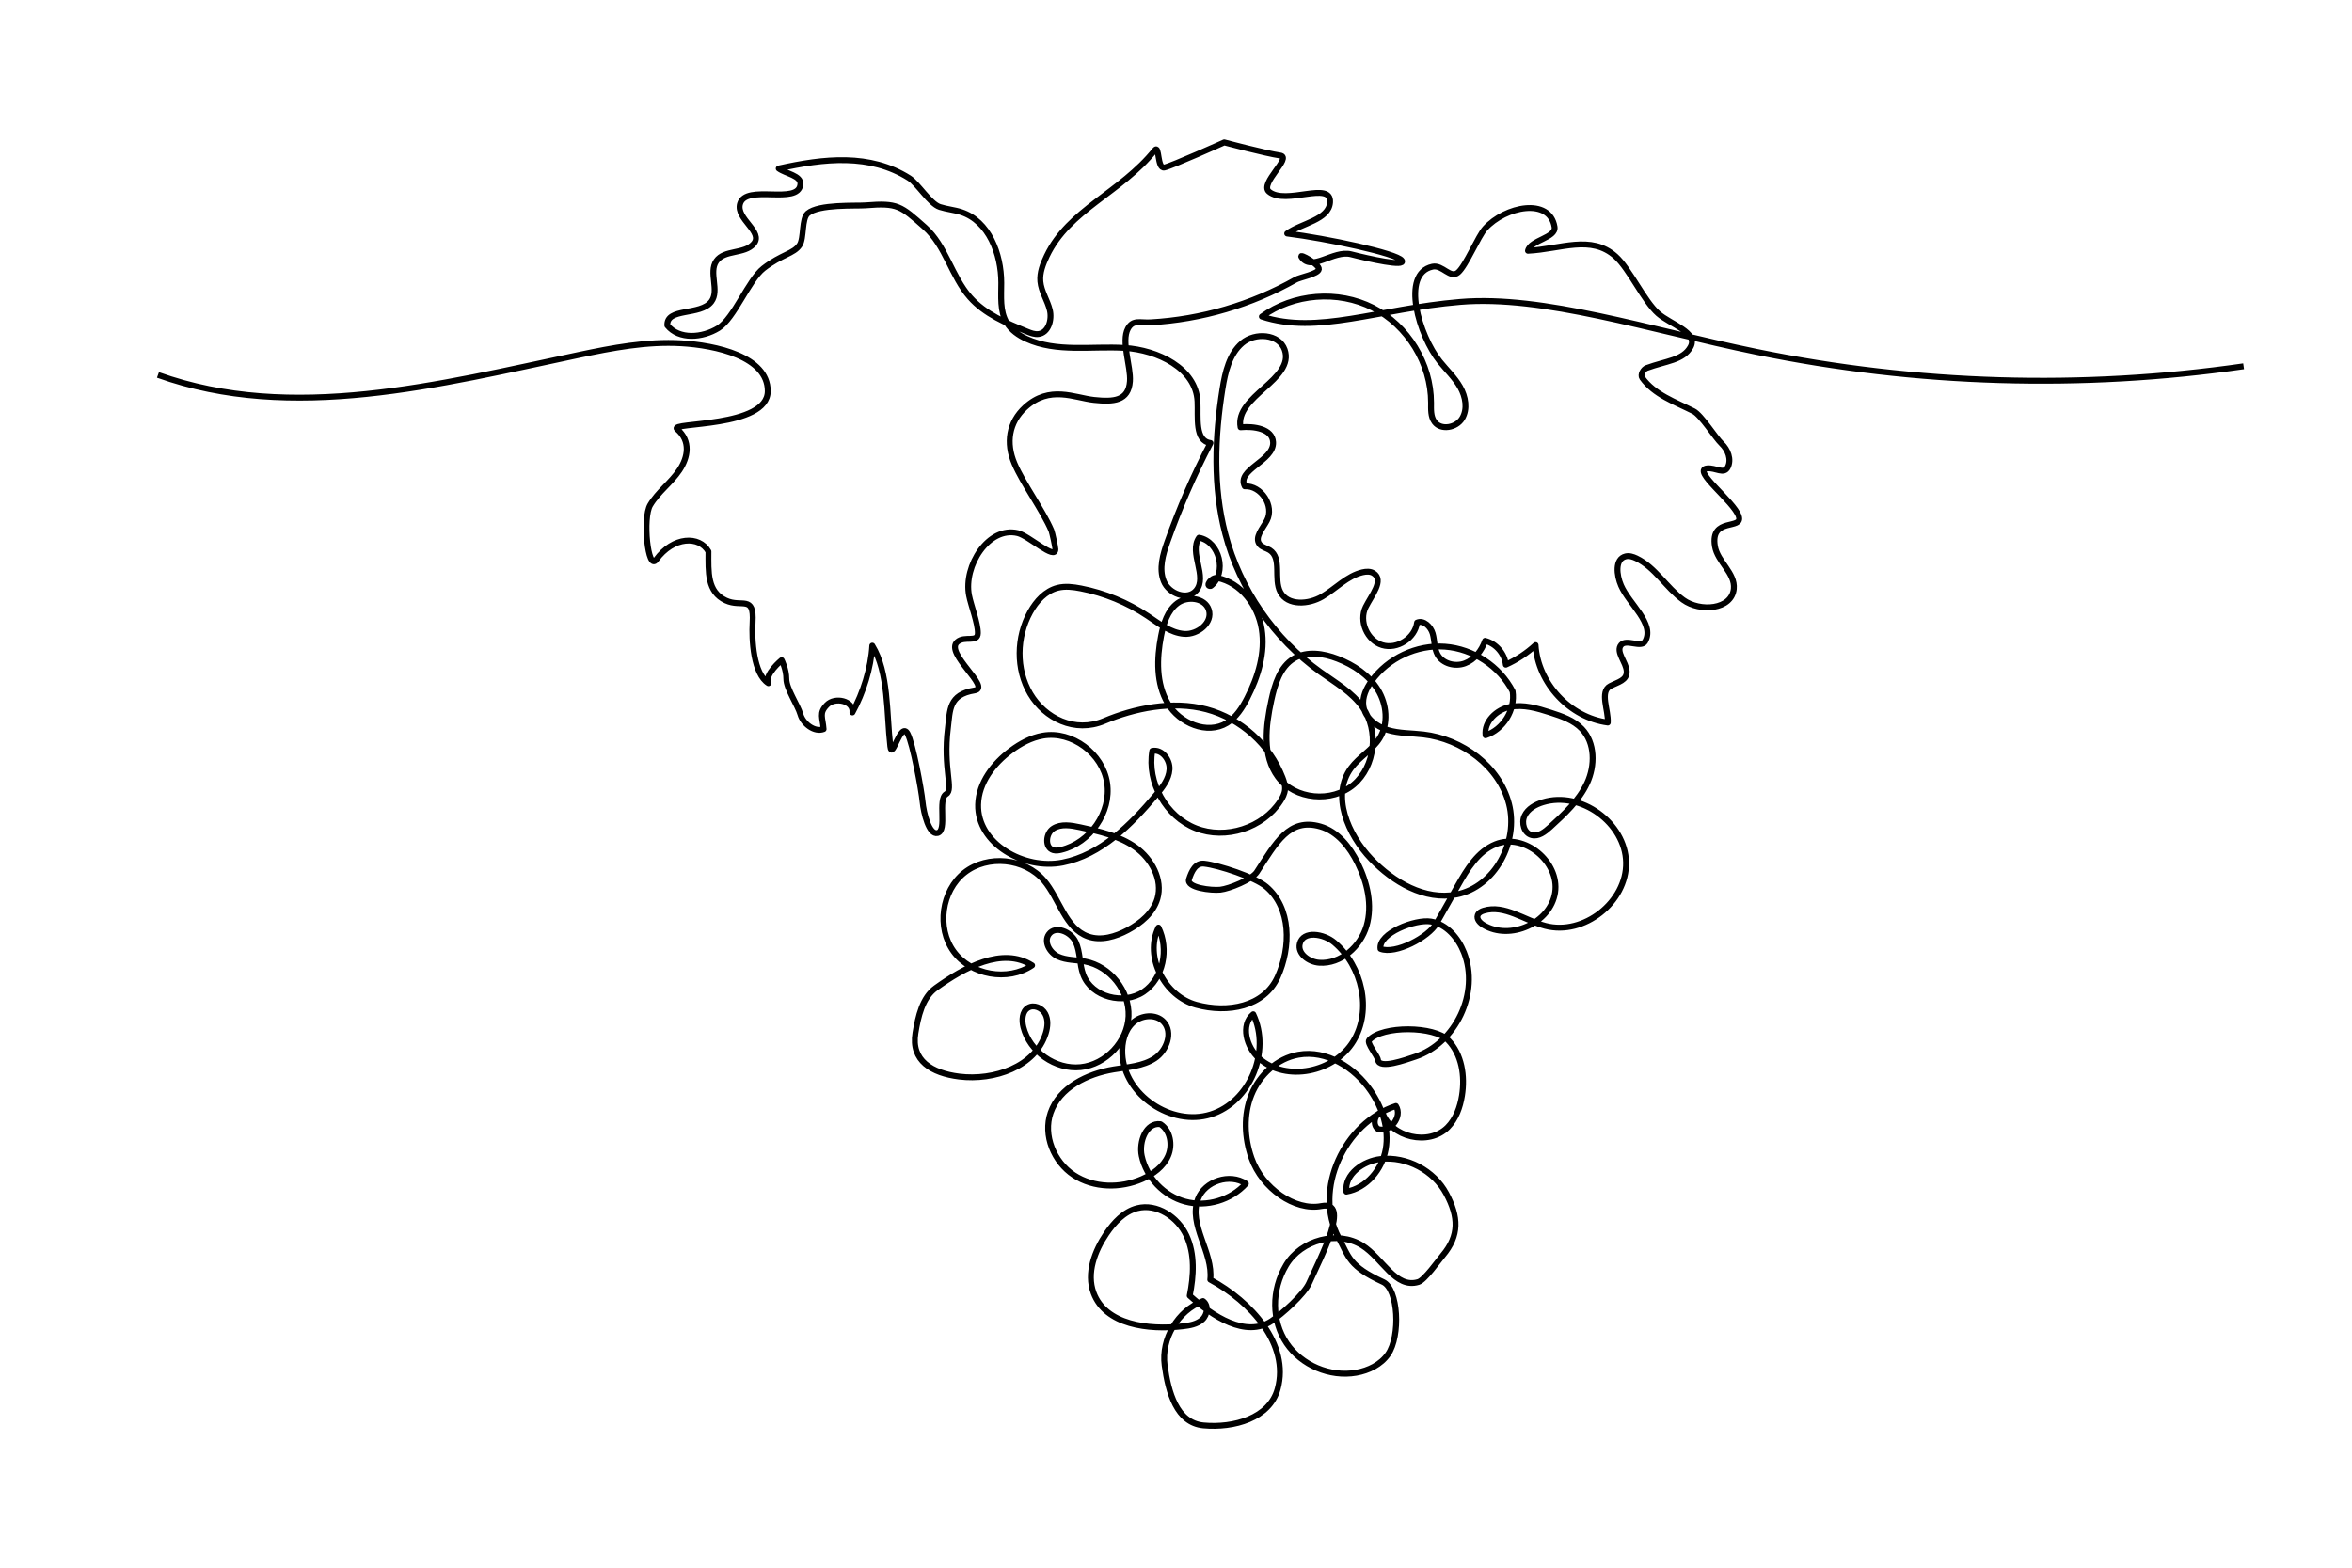 <!-- Generator: Adobe Adobe Illustrator 24.2.0, SVG Export Plug-In . SVG Version: 6.00 Build 0)  -->
<svg version="1.1" id="mySVG" xmlns="http://www.w3.org/2000/svg" xmlns:xlink="http://www.w3.org/1999/xlink" x="0px" y="0px"
	 width="1200px" height="800px" viewBox="0 0 1200 800" style="enable-background:new 0 0 1200 800;" xml:space="preserve">
<style type="text/css">
	.st0{fill:none;stroke:#000000;stroke-width:3;stroke-linejoin:round;stroke-miterlimit:10;}
</style>
<path class="st0" d="M80.59,191.33c68.37,24.52,143.55,4.81,214.62-10.18c17.24-3.64,34.77-7,52.37-5.98s44.15,6.78,44.14,24.4
	c-0.01,18.91-50.5,15.76-46.28,19.37c7.16,6.12,5.57,14.43,1.26,20.91c-4.31,6.47-10.98,11.16-14.95,17.85s-1.16,33.67,2.97,27.98
	c8.81-12.14,22.15-12.39,26.73-4.26c-0.01,10.54-0.71,20.53,8.84,24.99c8.2,3.82,14.52-3.04,13.69,11.15
	c-0.52,9.03,0.41,26.26,8.06,31.09c-2.16-4.47,6.76-11.76,6.76-11.76s2.4,4.6,2.39,9.56s5.84,13.35,7.19,18.12
	c1.35,4.77,7.2,9.28,11.82,7.49c-0.41-5.96-2.47-8.02,1.66-12.33s13.76-2.1,13.05,3.83c5.51-10.03,9.46-22.65,10.13-34.08
	c8.44,13.67,7.24,34.57,9.2,51.42c0.87,7.5,5.29-13.17,8.81-6.5c2.77,5.24,7.07,28.8,7.64,34.69c0.57,5.9,3.32,17.07,7.62,16
	c5.16-1.28-0.13-17.17,4.45-19.88c3.94-2.33-1.71-13.02,0.85-33.55c1.15-9.25,0.39-17.22,13.67-19.35
	c8.67-1.39-15.5-18.98-8.87-24.73c3.86-3.35,10.44,0.61,10.5-4.5c0.05-5.11-3.53-14.22-4.5-19.23c-2.92-15.1,9.92-35.38,24.87-31.79
	c5.74,1.38,19.22,14.1,19.19,8.2c-0.01-1.07-1.63-8.54-2.05-9.53c-4.38-10.3-14.45-23.89-18.83-34.19
	c-4.44-10.45-2.92-20.98,5.45-28.66c12.49-11.46,25.11-4.87,35.11-3.8c10,1.07,17.61,0.54,18.35-9.49
	c0.55-7.49-4.58-20.31-1.01-26.91c2.57-4.73,6.18-2.9,11.55-3.2c25.92-1.46,51.47-8.98,74.06-21.77c2.15-1.22,11.43-2.87,11.79-5.32
	c0.36-2.45-10.25-8.38-8.91-6.3c5.08,7.88,16.3-3.65,25.37-1.32c9.08,2.33,28.12,6.57,25.83,3.16c-2.43-3.64-38.47-11.3-58.46-13.77
	c7.29-5.32,21.32-6.95,21.88-15.96c0.69-11.14-22.6,1.74-31.17-5.42c-4.94-4.13,12.08-17.51,5.71-18.42
	c-7.37-1.06-28.52-6.7-28.52-6.7s-26.95,12.11-30.6,12.83s-2.45-11.77-4.78-8.87c-17.49,21.83-43.86,30.3-55.17,54.01
	c-1.95,4.09-3.69,8.51-3.28,13.02c0.46,5.1,3.59,9.56,4.82,14.53c1.23,4.97-0.7,11.64-5.77,12.28c-2,0.25-3.97-0.52-5.83-1.28
	c-10.59-4.32-21.58-8.92-29.14-17.5c-9.42-10.68-12.37-26.27-23.02-35.72c-12.33-10.95-13.78-12.48-30.22-11.17
	c-4.87,0.39-23.89-0.73-29.55,4.12c-3.15,2.7-1.81,12.64-4.1,16.1c-3.03,4.59-9.17,4.7-18.48,11.94
	c-7.5,5.83-14.89,25.49-22.98,30.48s-20.05,6.02-26.04-1.36c-0.57-9.2,16.92-4.77,22.45-12.14c4.28-5.71-1.51-14.84,2.55-20.71
	c4.07-5.89,14.38-3.38,19.05-8.81c5.22-6.06-9.15-12.69-6.97-20.38c2.95-10.41,29.77,0.82,30.8-9.94c0.44-4.55-7.38-5.39-11.07-8.09
	c23.14-5.16,46.51-7.79,66.55,4.88c4.5,2.84,10.58,13.11,15.64,14.74c3.58,1.16,7.4,1.44,10.98,2.62
	c14.03,4.6,20.36,21.28,20.39,36.05c0.02,6.98-0.82,14.48,2.8,20.45c2.27,3.75,6.05,6.36,10.03,8.19
	c15.35,7.06,33.2,3.61,50.06,4.62c16.86,1.01,36.43,10.44,37.22,27.32c0.38,8.15-1.48,20.07,6.61,21.19
	c-8.5,16.25-15.84,33.11-21.96,50.4c-2.3,6.5-4.42,13.72-1.86,20.12c2.56,6.4,12.06,10.03,16.52,4.77
	c6.04-7.12-3.87-19.31,1.48-26.96c10.5,1.88,14.46,18.13,6,24.63c-3.11,0.48,0.29-4.7,3.37-4.08c11.98,2.43,20.67,13.95,22.6,26.03
	s-1.82,24.42-7.42,35.3c-2.52,4.91-5.61,9.8-10.32,12.67c-10.07,6.14-24.17,0.16-30.17-9.99c-6-10.15-5.66-22.85-3.43-34.43
	c1.21-6.24,3.22-12.85,8.3-16.67c5.08-3.82,13.99-2.8,16.02,3.22c2.24,6.62-5.64,12.96-12.61,12.4c-6.96-0.56-12.76-5.26-18.57-9.15
	c-10.28-6.88-21.94-11.69-34.08-14.05c-3.91-0.76-7.98-1.27-11.84-0.29c-6.2,1.57-10.89,6.76-13.99,12.35
	c-7.05,12.73-7.38,29.19,0.04,41.71c7.42,12.52,22.66,20.22,37.78,13.86s34.68-10.57,52.13-5.92c17.45,4.65,32.33,18.03,38.81,34.88
	c0.75,1.96,1.41,4.04,1.23,6.14c-0.18,2.11-1.2,4.06-2.36,5.83c-8.91,13.7-27.92,19.8-43.13,13.83c-15.21-5.97-25-23.37-22.21-39.47
	c4.88-1.03,9.13,4.48,8.79,9.46c-0.33,4.98-3.64,9.19-6.86,13c-12.91,15.29-28.05,30.62-47.69,34.51
	c-19.63,3.89-43.61-9.59-43.1-29.6c0.28-11.12,7.8-20.9,16.72-27.53c4.86-3.61,10.33-6.59,16.29-7.62
	c14.91-2.59,30.56,9.19,32.81,24.16c2.25,14.96-8.69,30.53-23.39,34.1c-1.33,0.32-2.73,0.56-4.05,0.19c-4.51-1.27-3.97-8.63,0-11.11
	c3.97-2.48,9.09-1.58,13.67-0.6c9.89,2.12,20.09,4.38,28.3,10.28c8.22,5.9,13.97,16.47,11.13,26.17
	c-2.12,7.23-8.43,12.48-15.08,16.04c-6.24,3.34-13.68,5.6-20.35,3.23c-11.66-4.14-14.49-19.15-22.51-28.57
	c-9.71-11.4-28.69-13.29-40.46-4.02c-11.76,9.27-14.37,28.17-5.56,40.28s27.6,15.43,40.03,7.08c-15.1-9.68-34.58,1.05-49.15,11.51
	c-6.92,4.97-9.01,14.63-10.39,23.05c-2.3,14.01,8.27,20.43,22.35,22.18c17.73,2.2,38.81-5,44.12-22.06c1.02-3.28,1.35-7-0.29-10.02
	s-5.76-4.81-8.69-3.03c-3.1,1.88-3.3,6.34-2.41,9.86c3.17,12.56,16.34,21.77,29.23,20.44c12.89-1.33,23.89-13.03,24.43-25.98
	c0.54-12.95-9.45-25.52-22.19-27.92c-4.61-0.87-9.52-0.57-13.78-2.53c-4.26-1.96-7.44-7.55-4.7-11.36
	c3.35-4.66,11.29-1.32,13.69,3.89c2.41,5.21,1.86,11.35,3.88,16.73c4.3,11.47,20.58,15.58,30.74,8.73
	c10.16-6.85,13.03-21.81,7.62-32.8c-7.34,14.99,3.16,35,19.25,39.42c16.1,4.42,34.64,1,41.55-14.19s6.93-35.3-5.81-46.08
	c-5.73-4.85-24.23-10.95-31.69-11.76c-4.35-0.47-6.38,3.79-7.72,7.96c-1.4,4.35,11.44,5.82,15.98,5.33s16.12-5.13,18.62-8.96
	c9.78-15,16.44-27.85,32.38-23.3c8.84,2.52,15.05,10.48,19.12,18.72c4.88,9.89,7.57,21.42,4.49,32
	c-3.08,10.59-13.11,19.58-24.11,18.83c-5.27-0.36-11.19-4.56-9.95-9.69c1.67-6.88,12.25-5.18,17.65-0.6
	c14.16,12.03,19.3,34.41,9.67,50.3c-9.63,15.89-34.17,21.09-48.1,8.79c-6.46-5.71-9.61-17.03-2.97-22.53
	c9.07,18.94-1.67,44.88-21.71,51.13c-20.05,6.25-44.04-9.87-45.08-30.84c-0.29-5.79,1.16-12,5.39-15.96s11.67-4.68,15.65-0.47
	c5.02,5.32,1.64,14.69-4.48,18.69c-6.12,4-13.8,4.4-21.01,5.62c-13.48,2.27-27.71,9.19-32.15,22.11
	c-3.96,11.5,1.66,25.08,11.82,31.78c10.16,6.69,23.81,6.89,34.95,2c5.53-2.42,10.76-6.26,13.17-11.79
	c2.42-5.53,1.18-12.9-3.89-16.17c-7.29-0.99-11.09,8.96-9.56,16.15c2.36,11.06,11.28,20.46,22.21,23.38
	c10.93,2.92,23.35-0.77,30.92-9.18c-8.17-5.43-20.93-1.34-24.43,7.82c-5.04,13.2,7.83,27.12,6.27,41.17
	c20.77,11.2,40.62,32.99,34.39,55.75c-4.1,14.98-22.41,20.07-37.87,18.63c-13.69-1.28-17.94-16.98-19.79-30.61
	c-1.85-13.63,6.69-27.97,19.55-32.85c2.96,2.07,2.32,7-0.35,9.44s-6.49,3.04-10.08,3.46c-17.38,2-39.35-0.71-45.39-17.12
	c-3.69-10.03,0.55-21.31,6.55-30.16c3.89-5.74,8.96-11.23,15.67-12.98c10.08-2.62,20.78,4.51,25.16,13.96
	c4.38,9.45,3.72,20.46,1.68,30.67c11.7,10.57,28.65,21.69,41.75,12.93c5.27-3.52,16.59-13.59,19.18-19.38
	c6.25-14,21.33-42.22,6.28-39.29c-13.56,2.64-30.3-9.09-35.69-24.51c-3.63-10.37-4.15-22.05-0.05-32.24
	c4.1-10.19,13.19-18.57,24-20.48c14.33-2.54,28.7,6.48,36.9,18.5c5.91,8.66,9.43,19.39,7.62,29.72
	c-1.81,10.33-9.73,19.86-20.07,21.66c-1-8.91,8.61-15.69,17.52-16.66c13.33-1.46,27.19,5.88,33.49,17.71
	c6.3,11.83,6.8,21.3-1.85,31.54c-2.17,2.57-9.19,12.52-12.4,13.51c-11.76,3.62-18.25-12.12-28.68-18.65
	c-12.47-7.8-31.08-2.88-38.79,10.01c-7.71,12.89-7.39,28.62,0.22,39.88s22.09,17.41,35.48,15.08c6.34-1.1,12.59-4.16,16.27-9.44
	c6.49-9.29,5.27-33.28-2.51-36.87c-17.5-8.07-17.34-12.67-22.7-22.65c-13.08-24.39,2.92-58.61,29.23-67.18
	c3.53,5.44-2.97,13.82-9.11,11.75c-3.13-2.17-1.62-8.15,2.17-8.56c4.38,12.93,23.78,17.4,33.37,7.68
	c4.22-4.27,6.32-10.22,7.28-16.15c1.61-9.96-0.05-21.06-7.07-28.31c-7.02-7.25-33.5-7.53-40.27-0.05
	c-1.38,1.53,4.24,8.07,4.48,10.11c0.59,4.97,14.24-0.03,18.99-1.61c20.8-6.87,32.94-32.77,24.91-53.15
	c-2.95-7.5-8.89-14.48-16.83-15.83c-7.94-1.35-26.97,5.98-25.78,13.95c7.65,3.02,24.59-5.92,28.63-13.09
	c3.57-6.33,7.14-12.65,10.71-18.98c4.82-8.55,10.3-17.7,19.42-21.35c14.66-5.88,32.71,9.08,30.33,24.68s-23.03,24.72-36.54,16.56
	c-1.79-1.08-3.65-3-2.95-4.98c0.45-1.27,1.82-1.97,3.11-2.36c10.52-3.21,20.77,4.97,31.41,7.78c19.54,5.16,41.57-12.15,41.18-32.36
	c-0.4-20.21-23.09-36.64-42.42-30.72c-3.83,1.17-7.68,3.3-9.39,6.92c-1.71,3.62-0.21,8.86,3.67,9.85c3.45,0.89,6.74-1.69,9.38-4.1
	c7.27-6.63,14.73-13.51,18.87-22.44s4.13-20.54-2.65-27.67c-4.21-4.42-10.26-6.47-16.07-8.34c-6.68-2.14-13.73-4.25-20.61-2.87
	s-13.34,7.52-12.49,14.49c9.09-2.96,15.27-13,13.82-22.45c-6.61-12.8-20.16-21.73-34.52-22.78c-14.37-1.05-29.06,5.83-37.46,17.53
	c-2.68,3.73-4.8,8.23-4.14,12.77c0.88,6.07,6.53,10.45,12.4,12.22c5.87,1.77,12.12,1.57,18.21,2.28
	c19.79,2.33,38.71,16.14,43.67,35.45c4.96,19.3-7.22,42.34-26.78,46.19c-16.12,3.17-32.24-6.25-43.59-18.12
	c-11.91-12.45-20.46-32.5-10.24-46.37c4.16-5.65,10.82-9.19,14.55-15.13c4.66-7.41,3.71-17.46-0.89-24.91
	c-4.6-7.45-12.3-12.55-20.46-15.72c-7.17-2.78-15.65-4.12-22.26-0.19c-7.19,4.28-9.83,13.24-11.6,21.42
	c-2.85,13.17-4.64,28.17,3.36,39.01c8.63,11.68,27.57,13.34,38.65,3.95c11.08-9.39,12.88-27.53,4.58-39.44
	c-5.39-7.73-13.89-12.56-21.55-18.04c-23.65-16.92-41.13-42.28-48.52-70.4c-6.32-24.08-5.37-49.55-1.43-74.13
	c1.37-8.52,3.46-17.66,10.01-23.27c6.55-5.62,18.89-4.8,21.72,3.35c5.3,15.25-25.63,23.75-22.51,39.59
	c6.81-0.66,16.24,0.75,16.6,7.59c0.51,9.62-18.91,14-14.46,22.54c8.4-0.5,15.2,10.01,11.3,17.47c-2.12,4.05-6.57,8.69-3.65,12.2
	c1.27,1.52,3.44,1.86,5.11,2.92c6.41,4.1,1.84,14.63,5.4,21.36c3.75,7.11,14.47,6.4,21.38,2.31c6.92-4.09,12.68-10.54,20.51-12.38
	c1.89-0.44,4.01-0.56,5.65,0.48c5.58,3.53-1.07,11.31-4,17.23c-3.57,7.2,0.73,17.12,8.42,19.45c7.69,2.33,16.76-3.54,17.79-11.51
	c3.39-1.44,6.97,2.08,7.98,5.62c1.01,3.55,0.72,7.49,2.49,10.73c2.54,4.67,8.95,6.32,13.93,4.47c4.99-1.85,8.54-6.49,10.31-11.51
	c5.55,1.41,9.96,6.5,10.56,12.19c5.56-2.48,10.72-5.88,15.19-10.01c1.18,19.49,17.49,36.98,36.85,39.52
	c0.41-6.2-4.29-15.74,1.23-18.6c4.1-2.12,8.59-2.91,8.41-7.52s-5.8-10.02-2.79-13.51c2.69-3.13,10.23,1.79,12.24-1.81
	c5.03-9.03-8.21-18.97-12.32-28.46c-2.29-5.28-3.27-13.51,2.32-14.88c1.83-0.45,3.76,0.17,5.47,0.98
	c9.66,4.61,15.22,14.93,23.88,21.22c8.66,6.29,24.76,5.01,25.86-5.63c0.83-8.03-8.33-13.8-9.64-21.76
	c-2.48-15.08,14.52-8.11,12.17-15.29c-2.48-7.57-24.11-23.58-16.19-24.43c4.4-0.48,8.6,3.32,10.59-0.63c2-3.95,0.06-8.94-3.15-11.98
	c-3.22-3.05-10.36-14.59-14.31-16.58c-9.45-4.76-20.03-8.39-26.19-16.99c-1.1-1.53,0.51-4.4,2.28-5.05
	c9.84-3.63,18.57-3.85,22.37-10.77c4.04-7.37-10.18-11.47-16.51-16.99c-7.18-6.27-14.65-22.87-21.76-29.22
	c-12.56-11.2-27.87-3.65-44.68-2.83c1.19-5.53,14.46-6.59,13.56-12.17c-2.46-15.14-25.14-10.61-35.43,0.78
	c-3.54,3.92-9.76,18.99-13.77,22.43c-4.01,3.44-7.94-4.05-13.1-2.93c-16.37,3.56-6.78,35.3,3.73,48.36
	c3.51,4.36,7.67,8.24,10.43,13.11s3.89,11.18,0.99,15.96c-2.9,4.78-10.78,6.28-14.09,1.78c-2.01-2.72-1.78-6.42-1.77-9.8
	c0.02-19.94-11.91-39.42-29.68-48.47c-17.77-9.04-40.55-7.23-56.65,4.52c28.47,9.37,58.93-3.92,101.2-7.48
	c42.27-3.56,96.09,14.17,151.1,25.47c81.61,16.77,166.13,19.28,248.59,7.38" id="drawing"/>
</svg>
